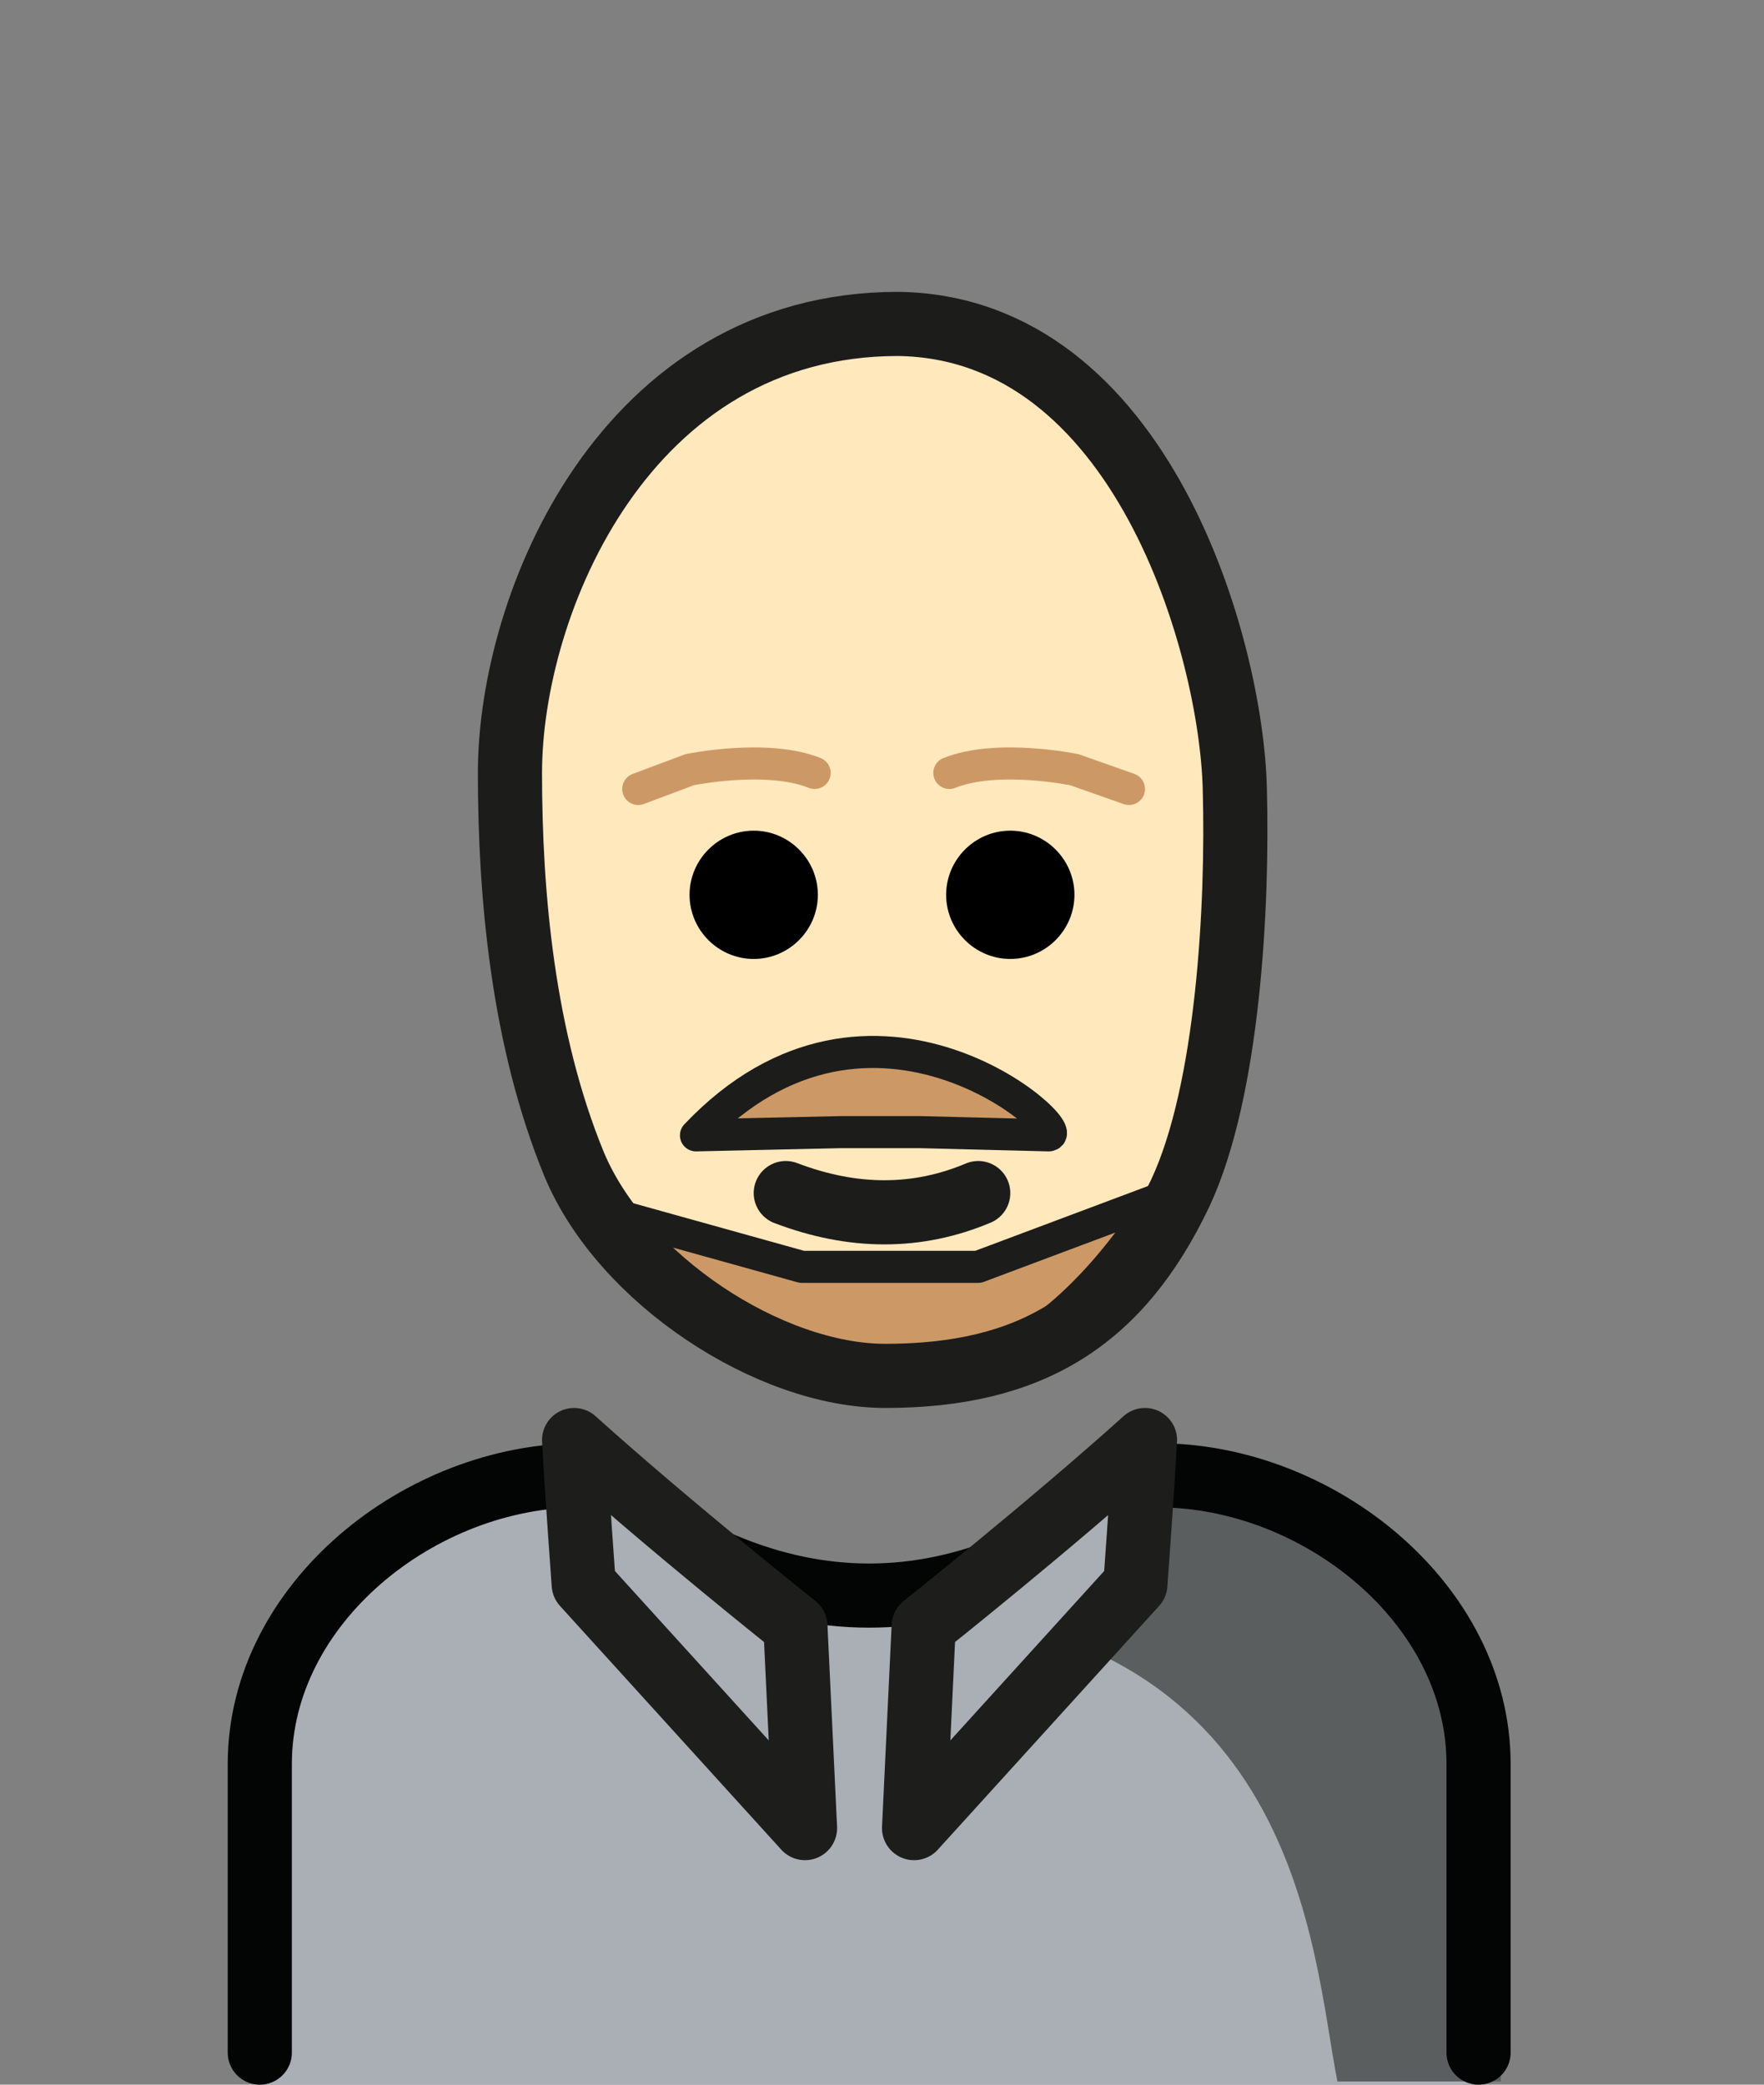 <?xml version="1.0" encoding="utf-8"?>
<!-- Generator: Adobe Illustrator 16.0.4, SVG Export Plug-In . SVG Version: 6.00 Build 0)  -->
<!DOCTYPE svg PUBLIC "-//W3C//DTD SVG 1.1//EN" "http://www.w3.org/Graphics/SVG/1.1/DTD/svg11.dtd">
<svg version="1.1" id="Ebene_1" xmlns="http://www.w3.org/2000/svg" xmlns:xlink="http://www.w3.org/1999/xlink" x="0px" y="0px"
	 width="55px" height="65px" viewBox="0 0 55 65" enable-background="new 0 0 55 65" xml:space="preserve">
<rect x="0" y="0" width="55" height="65" fill="#808080" stroke="none"/>
<path fill="#AAAFB5" d="M46.1,65c-0.6,0,0-10.1,0-10.1c0-4.5-5.5-8.8-9.7-8.9C30.2,51,24.3,51,18.1,46c-4.2,0.2-9.9,3.4-9.9,7.8
	c0,0,0.4,11.2-0.1,11.2"/>
<path fill="#5A5E5F" d="M36.4,46.5c-3.2,2.1-4.9,3-8.9,3.6c13.1,0.4,13.4,10.8,14.2,14.8h5.1C46.7,64.9,48.4,46.5,36.4,46.5"/>
<path fill="none" stroke="#030404" stroke-width="2" stroke-linecap="round" stroke-linejoin="round" d="M8.1,64v-9c0-5,5-9,10-9
	c6,5,12,5,18,0c5,0,10,4,10,9v9"/>
<path fill="#1C1C1B" d="M33.5,27.9c0,1.1-0.9,2-2,2c-1.1,0-2-0.9-2-2c0-1.1,0.9-2,2-2C32.6,25.9,33.5,26.8,33.5,27.9"/>
<path fill="#1C1C1B" d="M25.5,27.9c0,1.1-0.9,2-2,2c-1.1,0-2-0.9-2-2c0-1.1,0.9-2,2-2C24.6,25.9,25.5,26.8,25.5,27.9"/>
<path fill="#FFE8BC" d="M15.3,28.4c-0.1,8,5.5,14.9,12.5,14.9c7.1,0,9.7-6.2,11.1-14c0.9-5.3-3.4-15.9-3.6-15.6
	c-9.5-8-13.1-2.3-17,2.3C18.2,16.1,15.3,23.4,15.3,28.4"/>
<path d="M33.5,27.9c0,1.1-0.9,2-2,2c-1.1,0-2-0.9-2-2c0-1.1,0.9-2,2-2C32.6,25.9,33.5,26.8,33.5,27.9"/>
<path d="M25.5,27.9c0,1.1-0.9,2-2,2c-1.1,0-2-0.9-2-2c0-1.1,0.9-2,2-2C24.6,25.9,25.5,26.8,25.5,27.9"/>
<path fill="none" stroke="#1C1C1B" stroke-width="2" stroke-linecap="round" stroke-linejoin="round" d="M24.5,37.2
	c2.1,0.8,4.1,0.8,6,0"/>
<path fill="#CC9966" d="M25,39.5l-6.3-2.3c0.4,2.9,11.5,11.3,18.1,0.1l-6.2,2.3H25z"/>
<path fill="none" stroke="#1C1C1B" stroke-linecap="round" stroke-linejoin="round" d="M25,39.5l-6.1-1.7
	c1.6,2.7,10.1,10.7,17.2-0.4l-5.6,2.1H25z"/>
<path fill="none" stroke="#CC9966" stroke-linecap="round" stroke-linejoin="round" stroke-miterlimit="10" d="M19.9,24.6l1.6-0.6
	c0,0,2.4-0.5,3.9,0.1"/>
<path fill="none" stroke="#CC9966" stroke-linecap="round" stroke-linejoin="round" stroke-miterlimit="10" d="M35.2,24.6L33.5,24
	c0,0-2.4-0.5-3.9,0.1"/>
<path fill="#CC9966" d="M28.8,35.3l3.9,0.1c0.5,0-3.6-6-11,0l4.6-0.1L28.8,35.3z"/>
<path fill="none" stroke="#1C1C1B" stroke-linecap="round" stroke-linejoin="round" d="M28.7,35.3l4,0.1c0.8-0.1-5.5-5.8-11,0
	l4.5-0.1L28.7,35.3z"/>
<path fill="none" stroke="#1C1C1B" stroke-width="2" stroke-linejoin="round" d="M38.5,24.6c0.1,3.6-0.2,9.4-1.7,12.6
	c-1.9,4-4.7,5.7-9.2,5.7c-3.6,0-8.2-3-9.7-6.6c-1.6-3.9-2-8.4-2-12.2c0-5.3,3.6-14,12.1-14C35.6,10.2,38.4,20.2,38.5,24.6z"/>
<path fill="#AAAFB5" d="M24.8,50.7l0.3,6.3l-6.9-7.6c0,0-0.2-2.7-0.3-4.5C20.9,47.6,24.8,50.7,24.8,50.7"/>
<path fill="none" stroke="#1D1D1B" stroke-width="2" stroke-linecap="round" stroke-linejoin="round" stroke-miterlimit="10" d="
	M24.8,50.7l0.3,6.3l-6.9-7.6c0,0-0.2-2.7-0.3-4.5C20.9,47.6,24.8,50.7,24.8,50.7z"/>
<path fill="#AAAFB5" d="M28.8,50.7L28.5,57l6.9-7.6c0,0,0.2-2.7,0.3-4.5C32.7,47.6,28.8,50.7,28.8,50.7"/>
<path fill="none" stroke="#1D1D1B" stroke-width="2" stroke-linecap="round" stroke-linejoin="round" stroke-miterlimit="10" d="
	M28.8,50.7L28.5,57l6.9-7.6c0,0,0.2-2.7,0.3-4.5C32.7,47.6,28.8,50.7,28.8,50.7z"/>
</svg>
